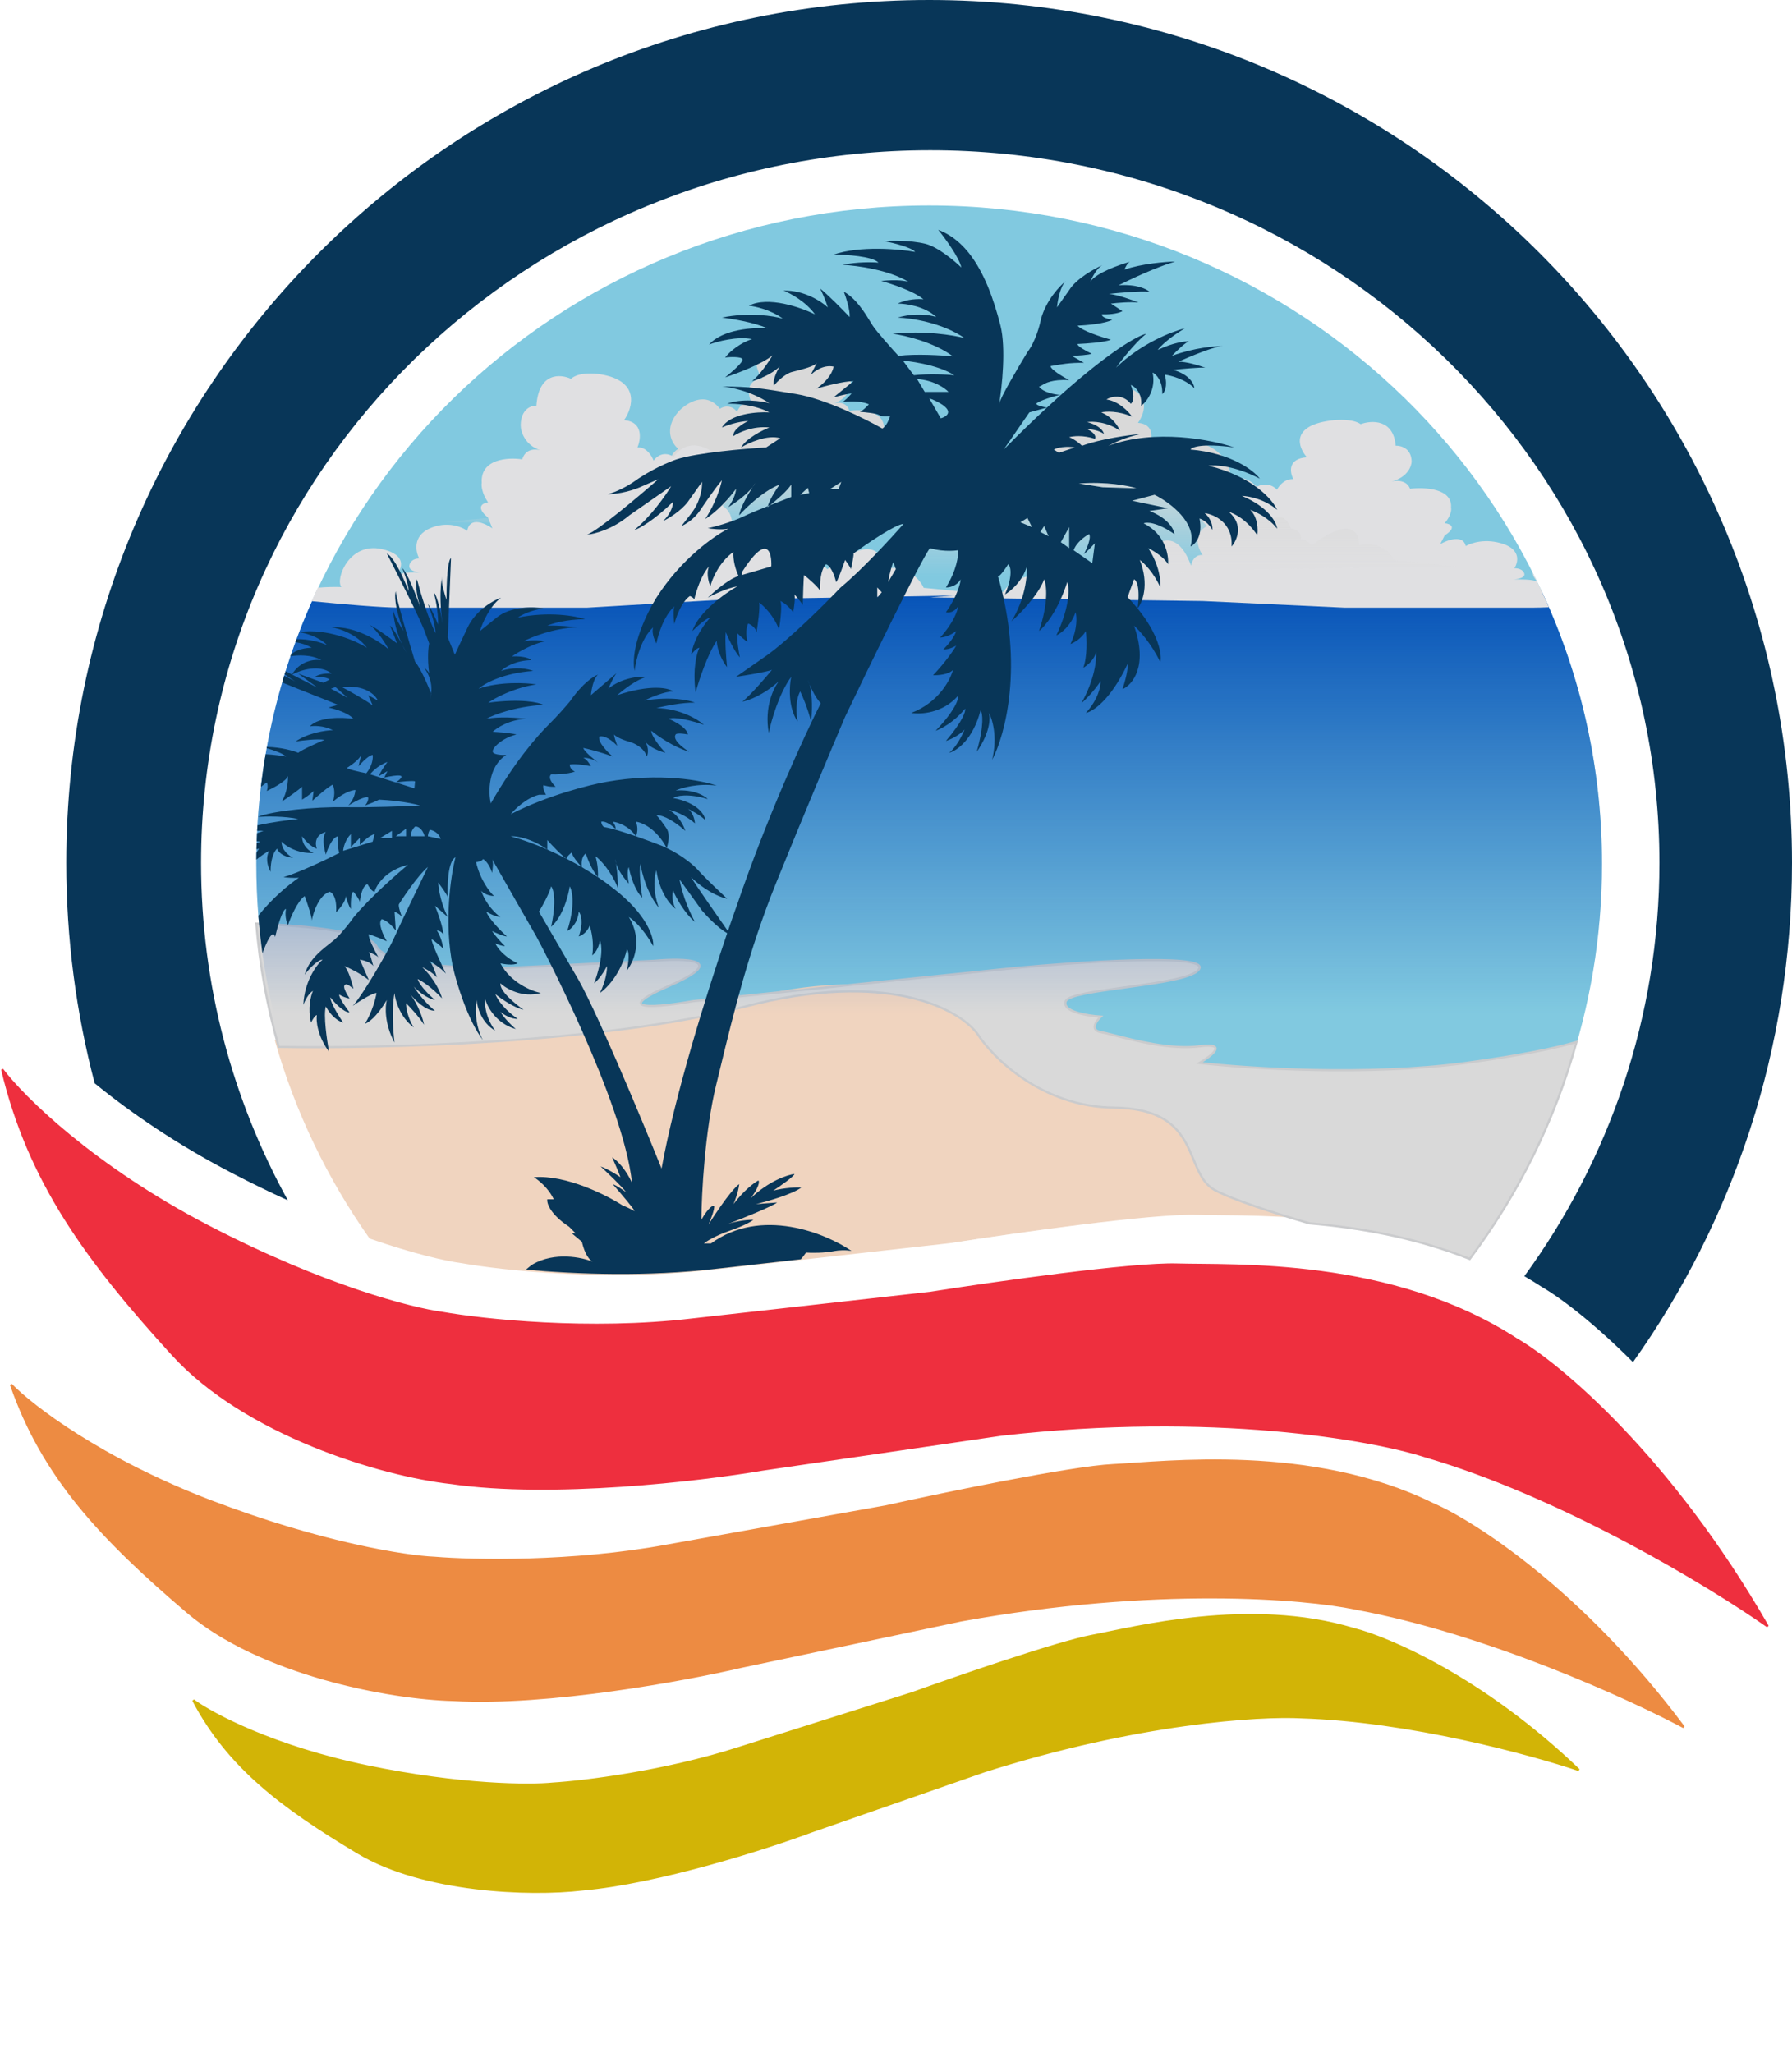 <svg width="811" height="929" viewBox="0 0 811 929" fill="none" xmlns="http://www.w3.org/2000/svg">
<path fill-rule="evenodd" clip-rule="evenodd" d="M42.854 490.244C34.467 458.404 30 424.974 30 390.5C30 174.833 204.833 0 420.5 0C636.167 0 811 174.833 811 390.5C811 474.696 784.354 552.668 739.034 616.444C721.227 598.595 706.277 587.323 697.506 582.228C694.986 580.586 692.436 579.024 689.863 577.539C728.356 524.788 751 460.228 751 390.5C751 212.388 603.254 68 421 68C238.746 68 91 212.388 91 390.5C91 445.75 105.216 497.754 130.269 543.211C122.25 539.563 113.825 535.48 105.065 530.922C79.197 517.464 58.391 502.956 42.854 490.244Z" fill="#083658"/>
<path d="M94.065 554.922C41.858 527.76 10.269 496.323 1 484C13.031 534.538 38.981 570.047 78.176 613.018C111 649.003 172.327 667.587 204.155 671.114C249.553 677.753 316.893 669.856 344.888 665.078L453.275 649.234C548.61 638.369 620.868 651.246 645.08 659.042C707.275 677.15 774.275 717.892 800 736C755.964 659.344 705.989 617.545 686.506 606.228C629.758 569.257 558.257 573.03 532.721 572.275C512.292 571.672 449.681 580.575 420.929 585.102L313.109 597.174C266.804 602.606 218.531 597.425 200.183 594.156C186.563 592.395 146.273 582.084 94.065 554.922Z" fill="#EE2F3E" stroke="#EE2F3E"/>
<path fill-rule="evenodd" clip-rule="evenodd" d="M666.162 567.111C703.153 517.774 725 456.884 725 391C725 226.419 588.671 93 420.5 93C252.329 93 116 226.419 116 391C116 453.788 135.842 512.041 169.725 560.081C189.487 566.94 204.022 570.23 211.183 571.156C229.531 574.425 277.804 579.606 324.109 574.174L431.929 562.102C460.681 557.575 523.292 548.672 543.721 549.275C546.469 549.357 549.751 549.385 553.489 549.418C578.301 549.636 623.24 550.03 666.162 567.111Z" fill="#81C9E0"/>
<path d="M95.841 679.57C45.691 660.462 14.385 636.304 5 626.613C19.398 668.195 45.737 696.173 84.836 729.476C117.579 757.366 175.634 768.624 205.371 769.331C247.889 771.689 309.82 760.287 335.471 754.291L434.95 733.308C522.647 717.43 590.471 723.122 613.421 727.953C672.25 738.751 736.986 768.213 762 781.595C716.251 720.35 667.232 688.794 648.441 680.672C593.453 653.65 527.4 661.884 503.674 663.06C484.694 664 427.212 675.912 400.844 681.751L301.649 699.526C259.063 707.369 213.972 706.439 196.75 704.994C184.009 704.48 145.99 698.677 95.841 679.57Z" fill="#ED8B42" stroke="#ED8B42"/>
<path d="M166.147 799.353C123.727 790.549 96.026 775.76 87.479 769.467C103.254 799.418 127.322 817.674 162.228 838.522C191.461 855.982 239.487 857.922 263.582 855.072C298.169 852.021 347.069 836.305 367.196 828.828L445.478 801.556C514.749 779.505 570.113 776.104 589.136 777.16C637.741 778.663 692.978 793.674 714.521 800.991C671.458 759.672 628.711 741.281 612.72 737.25C565.601 722.984 513.055 736.763 494.003 740.359C478.762 743.235 433.508 758.832 412.786 766.271L334.414 791.074C300.789 801.882 264.266 806.312 250.208 807.175C239.863 808.237 208.568 808.158 166.147 799.353Z" fill="#D2B406" stroke="#D2B406"/>
<path fill-rule="evenodd" clip-rule="evenodd" d="M591.399 550.99C575.525 546.342 556.857 540.341 548.741 535.996C543.639 533.264 541.443 527.983 539.051 522.232C534.556 511.423 529.37 498.954 502.903 498.633C470.463 498.24 448.249 476.182 441.196 465.203C432.969 454.06 400.412 436.001 336.002 452.912C272.695 469.535 170.516 472.004 125 471.15C134.156 503.314 148.686 533.286 167.585 560.081C187.347 566.94 201.882 570.23 209.043 571.156C227.391 574.425 275.664 579.606 321.969 574.174L429.789 562.102C458.541 557.575 521.152 548.672 541.581 549.275C544.329 549.357 547.611 549.385 551.349 549.418C561.721 549.509 575.61 549.631 591.399 550.99Z" fill="#F0D4BF"/>
<path d="M591.399 550.99L591.356 551.488L591.539 550.51L591.399 550.99ZM548.741 535.996L548.505 536.437L548.505 536.437L548.741 535.996ZM539.051 522.232L538.59 522.424L538.59 522.424L539.051 522.232ZM502.903 498.633L502.909 498.133L502.909 498.133L502.903 498.633ZM441.196 465.203L441.617 464.933L441.608 464.919L441.599 464.906L441.196 465.203ZM336.002 452.912L335.875 452.429L335.875 452.429L336.002 452.912ZM125 471.15L125.009 470.65L124.334 470.637L124.519 471.287L125 471.15ZM167.585 560.081L167.176 560.369L167.269 560.5L167.421 560.553L167.585 560.081ZM209.043 571.156L209.13 570.663L209.118 570.661L209.107 570.66L209.043 571.156ZM321.969 574.174L321.914 573.677L321.911 573.677L321.969 574.174ZM429.789 562.102L429.845 562.599L429.856 562.597L429.867 562.596L429.789 562.102ZM541.581 549.275L541.566 549.775L541.566 549.775L541.581 549.275ZM551.349 549.418L551.353 548.918L551.353 548.918L551.349 549.418ZM591.539 550.51C575.651 545.858 557.038 539.871 548.977 535.555L548.505 536.437C556.676 540.811 575.4 546.826 591.258 551.469L591.539 550.51ZM548.977 535.555C544.06 532.923 541.921 527.83 539.513 522.04L538.59 522.424C540.965 528.136 543.219 533.606 548.505 536.437L548.977 535.555ZM539.513 522.04C537.27 516.647 534.812 510.719 529.545 506.123C524.263 501.514 516.222 498.294 502.909 498.133L502.897 499.133C516.051 499.292 523.837 502.468 528.888 506.876C533.954 511.297 536.337 517.008 538.59 522.424L539.513 522.04ZM502.909 498.133C470.692 497.742 448.613 475.824 441.617 464.933L440.776 465.473C447.884 476.541 470.234 498.737 502.897 499.133L502.909 498.133ZM441.599 464.906C433.197 453.526 400.379 435.492 335.875 452.429L336.129 453.396C400.444 436.509 432.741 454.593 440.794 465.5L441.599 464.906ZM335.875 452.429C272.64 469.032 170.522 471.504 125.009 470.65L124.991 471.65C170.51 472.504 272.749 470.037 336.129 453.396L335.875 452.429ZM124.519 471.287C133.691 503.506 148.246 533.529 167.176 560.369L167.993 559.792C149.126 533.043 134.621 503.122 125.481 471.013L124.519 471.287ZM167.421 560.553C187.202 567.419 201.772 570.72 208.978 571.652L209.107 570.66C201.992 569.74 187.493 566.462 167.749 559.608L167.421 560.553ZM208.955 571.648C227.336 574.923 275.66 580.11 322.028 574.67L321.911 573.677C275.667 579.102 227.445 573.927 209.13 570.663L208.955 571.648ZM322.025 574.671L429.845 562.599L429.733 561.605L321.914 573.677L322.025 574.671ZM429.867 562.596C444.239 560.333 467.074 556.976 488.868 554.261C510.678 551.543 531.397 549.475 541.566 549.775L541.596 548.776C531.335 548.473 510.535 550.554 488.744 553.269C466.937 555.985 444.091 559.344 429.711 561.608L429.867 562.596ZM541.566 549.775C544.321 549.857 547.608 549.885 551.344 549.918L551.353 548.918C547.613 548.885 544.338 548.857 541.596 548.776L541.566 549.775ZM551.344 549.918C561.716 550.009 575.588 550.131 591.356 551.488L591.442 550.491C575.632 549.131 561.725 549.009 551.353 548.918L551.344 549.918Z" fill="#F0D4BF"/>
<path fill-rule="evenodd" clip-rule="evenodd" d="M665.158 569.734C687.012 540.587 703.579 507.408 713.48 471.549C704.459 474.208 688.848 477.585 663.434 481.031C619.059 487.05 564.572 483.539 542.875 481.031C548.346 477.807 556.006 471.789 542.875 473.508C530.131 475.177 513.976 471.016 504.474 468.568C501.737 467.863 499.553 467.301 498.16 467.06C493.18 466.2 496.085 462.045 498.16 460.075C492.123 459.716 480.501 457.818 482.312 453.089C483.353 450.373 495.746 448.678 509.058 446.857C524.718 444.716 541.651 442.4 542.875 438.043C544.686 431.595 488.161 435.356 459.672 438.043L313.643 453.089C298.55 455.776 275.268 458.14 302.889 446.103C330.51 434.067 309.87 433.565 296.097 434.819L229.309 438.043C211.385 438.401 174.52 436.968 170.444 428.371C167.287 421.71 139.017 418.919 116 418C117.585 437.161 121.022 455.809 126.136 473.773C171.652 474.627 273.831 472.158 337.138 455.536C401.548 438.624 434.105 456.683 442.332 467.826C449.384 478.806 471.599 500.863 504.039 501.256C530.506 501.577 535.692 514.046 540.187 524.856C542.579 530.607 544.775 535.888 549.877 538.62C557.993 542.964 576.661 548.966 592.535 553.613C614.516 555.505 640.179 559.793 665.158 569.734Z" fill="#D9D9D9"/>
<path d="M713.48 471.549L713.962 471.682L714.201 470.815L713.338 471.069L713.48 471.549ZM665.158 569.734L664.973 570.199L665.329 570.34L665.558 570.034L665.158 569.734ZM663.434 481.031L663.501 481.527L663.501 481.527L663.434 481.031ZM542.875 481.031L542.621 480.601L541.337 481.357L542.817 481.528L542.875 481.031ZM542.875 473.508L542.81 473.013L542.81 473.013L542.875 473.508ZM504.474 468.568L504.599 468.084L504.599 468.084L504.474 468.568ZM498.16 467.06L498.075 467.553L498.075 467.553L498.16 467.06ZM498.16 460.075L498.505 460.437L499.34 459.644L498.19 459.575L498.16 460.075ZM482.312 453.089L482.779 453.268L482.779 453.268L482.312 453.089ZM509.058 446.857L509.126 447.353L509.126 447.353L509.058 446.857ZM542.875 438.043L542.393 437.908L542.393 437.908L542.875 438.043ZM459.672 438.043L459.625 437.545L459.621 437.546L459.672 438.043ZM313.643 453.089L313.592 452.592L313.574 452.593L313.556 452.597L313.643 453.089ZM296.097 434.819L296.121 435.318L296.132 435.318L296.142 435.317L296.097 434.819ZM229.309 438.043L229.319 438.543L229.333 438.542L229.309 438.043ZM170.444 428.371L169.993 428.585L169.993 428.585L170.444 428.371ZM116 418L116.02 417.5L115.455 417.478L115.502 418.041L116 418ZM126.136 473.773L125.655 473.91L125.756 474.266L126.127 474.273L126.136 473.773ZM337.138 455.536L337.011 455.052L337.011 455.052L337.138 455.536ZM442.332 467.826L442.753 467.556L442.744 467.542L442.735 467.529L442.332 467.826ZM504.039 501.256L504.045 500.756L504.045 500.756L504.039 501.256ZM540.187 524.856L539.725 525.048L539.725 525.048L540.187 524.856ZM549.877 538.62L549.641 539.06L549.641 539.06L549.877 538.62ZM592.535 553.613L592.394 554.093L592.442 554.107L592.492 554.111L592.535 553.613ZM712.998 471.415C703.115 507.213 686.575 540.336 664.758 569.434L665.558 570.034C687.448 540.838 704.044 507.603 713.962 471.682L712.998 471.415ZM663.501 481.527C688.927 478.078 704.567 474.698 713.621 472.028L713.338 471.069C704.352 473.719 688.768 477.091 663.366 480.536L663.501 481.527ZM542.817 481.528C564.533 484.038 619.067 487.553 663.501 481.527L663.366 480.536C619.051 486.546 564.61 483.04 542.932 480.535L542.817 481.528ZM542.94 474.004C544.568 473.791 545.86 473.7 546.866 473.706C547.879 473.712 548.571 473.817 549.016 473.976C549.458 474.134 549.576 474.313 549.608 474.425C549.648 474.558 549.629 474.793 549.416 475.17C548.99 475.921 548.003 476.87 546.724 477.858C545.462 478.833 543.976 479.802 542.621 480.601L543.129 481.462C544.509 480.649 546.032 479.657 547.335 478.65C548.621 477.656 549.754 476.603 550.286 475.662C550.552 475.192 550.72 474.658 550.567 474.141C550.408 473.602 549.952 473.249 549.352 473.034C548.754 472.82 547.932 472.712 546.872 472.706C545.805 472.699 544.465 472.796 542.81 473.013L542.94 474.004ZM504.349 469.052C513.826 471.494 530.081 475.688 542.94 474.004L542.81 473.013C530.181 474.667 514.126 470.538 504.599 468.084L504.349 469.052ZM498.075 467.553C499.442 467.789 501.602 468.345 504.349 469.052L504.599 468.084C501.873 467.382 499.663 466.812 498.246 466.568L498.075 467.553ZM497.816 459.712C496.762 460.713 495.43 462.325 495.031 463.858C494.826 464.642 494.85 465.475 495.364 466.178C495.868 466.868 496.769 467.327 498.075 467.553L498.246 466.568C497.061 466.363 496.458 465.98 496.171 465.588C495.894 465.209 495.84 464.718 495.998 464.11C496.325 462.857 497.484 461.406 498.505 460.437L497.816 459.712ZM481.845 452.91C481.583 453.596 481.556 454.258 481.748 454.88C481.938 455.493 482.329 456.029 482.838 456.494C483.848 457.416 485.402 458.135 487.139 458.696C490.63 459.825 495.092 460.393 498.131 460.574L498.19 459.575C495.192 459.398 490.824 458.837 487.447 457.745C485.751 457.196 484.362 456.531 483.513 455.756C483.093 455.373 482.826 454.981 482.703 454.584C482.583 454.196 482.589 453.764 482.779 453.268L481.845 452.91ZM508.991 446.362C502.34 447.271 495.895 448.153 490.984 449.147C488.53 449.644 486.436 450.174 484.882 450.757C484.106 451.049 483.446 451.361 482.937 451.7C482.436 452.034 482.029 452.43 481.845 452.91L482.779 453.268C482.855 453.069 483.064 452.818 483.492 452.532C483.912 452.252 484.494 451.971 485.234 451.694C486.712 451.138 488.744 450.621 491.182 450.127C496.056 449.14 502.464 448.264 509.126 447.353L508.991 446.362ZM542.393 437.908C542.28 438.313 541.968 438.744 541.402 439.193C540.839 439.64 540.059 440.076 539.079 440.498C537.119 441.342 534.435 442.099 531.273 442.792C524.953 444.178 516.827 445.29 508.991 446.362L509.126 447.353C516.949 446.283 525.12 445.166 531.487 443.769C534.669 443.071 537.426 442.298 539.475 441.416C540.499 440.975 541.365 440.499 542.023 439.976C542.679 439.456 543.164 438.862 543.356 438.178L542.393 437.908ZM459.719 438.541C473.958 437.198 495.199 435.587 512.649 435.117C521.378 434.882 529.14 434.933 534.598 435.443C537.335 435.698 539.454 436.065 540.82 436.552C541.508 436.798 541.953 437.055 542.196 437.302C542.413 437.523 542.45 437.706 542.393 437.908L543.356 438.178C543.526 437.574 543.333 437.031 542.908 436.6C542.508 436.194 541.896 435.874 541.156 435.61C539.667 435.08 537.444 434.704 534.691 434.447C529.17 433.932 521.36 433.882 512.623 434.118C495.141 434.588 473.875 436.201 459.625 437.545L459.719 438.541ZM313.695 453.586L459.723 438.54L459.621 437.546L313.592 452.592L313.695 453.586ZM302.689 445.645C299.229 447.153 296.557 448.439 294.562 449.531C292.576 450.618 291.229 451.529 290.445 452.293C290.056 452.673 289.769 453.051 289.633 453.43C289.488 453.836 289.518 454.246 289.764 454.598C289.988 454.918 290.349 455.13 290.74 455.279C291.14 455.43 291.629 455.538 292.181 455.613C294.375 455.911 297.891 455.732 301.764 455.321C305.652 454.908 309.95 454.254 313.731 453.581L313.556 452.597C309.79 453.267 305.517 453.917 301.658 454.326C297.784 454.738 294.376 454.902 292.316 454.622C291.804 454.553 291.397 454.458 291.095 454.344C290.785 454.226 290.641 454.107 290.584 454.025C290.549 453.975 290.523 453.912 290.575 453.767C290.636 453.595 290.8 453.343 291.143 453.009C291.826 452.343 293.074 451.485 295.042 450.408C297.001 449.336 299.644 448.063 303.089 446.562L302.689 445.645ZM296.142 435.317C299.574 435.004 303.427 434.802 306.844 434.86C310.288 434.919 313.205 435.243 314.818 435.936C315.637 436.288 315.959 436.664 316.017 436.998C316.076 437.339 315.906 437.897 315.065 438.731C313.406 440.377 309.599 442.634 302.689 445.645L303.089 446.562C309.99 443.554 313.961 441.235 315.769 439.441C316.663 438.555 317.149 437.677 317.002 436.828C316.854 435.971 316.109 435.403 315.213 435.018C313.398 434.238 310.298 433.919 306.862 433.86C303.398 433.801 299.507 434.006 296.052 434.321L296.142 435.317ZM229.333 438.542L296.121 435.318L296.073 434.319L229.285 437.544L229.333 438.542ZM169.993 428.585C170.561 429.785 171.677 430.812 173.151 431.698C174.631 432.587 176.517 433.361 178.692 434.037C183.045 435.388 188.63 436.366 194.626 437.062C206.622 438.454 220.343 438.722 229.319 438.543L229.299 437.543C220.351 437.722 206.678 437.453 194.741 436.069C188.77 435.376 183.255 434.406 178.989 433.082C176.855 432.42 175.052 431.674 173.666 430.841C172.275 430.004 171.346 429.106 170.896 428.156L169.993 428.585ZM115.98 418.5C127.481 418.959 140.28 419.886 150.591 421.526C155.749 422.347 160.264 423.343 163.677 424.541C165.383 425.141 166.797 425.784 167.873 426.472C168.955 427.163 169.655 427.872 169.993 428.585L170.896 428.156C170.445 427.204 169.571 426.369 168.412 425.629C167.248 424.885 165.755 424.211 164.008 423.598C160.513 422.371 155.93 421.363 150.748 420.539C140.381 418.889 127.536 417.96 116.02 417.5L115.98 418.5ZM126.617 473.636C121.512 455.703 118.081 437.087 116.498 417.959L115.502 418.041C117.089 437.234 120.532 455.915 125.655 473.91L126.617 473.636ZM337.011 455.052C273.776 471.656 171.658 474.127 126.145 473.273L126.127 474.273C171.646 475.127 273.885 472.661 337.265 456.019L337.011 455.052ZM442.735 467.529C434.332 456.149 401.515 438.116 337.011 455.052L337.265 456.019C401.58 439.133 433.877 457.216 441.93 468.123L442.735 467.529ZM504.045 500.756C471.828 500.366 449.749 478.448 442.753 467.556L441.912 468.097C449.02 479.164 471.37 501.36 504.032 501.756L504.045 500.756ZM540.649 524.664C538.406 519.271 535.948 513.342 530.681 508.746C525.399 504.137 517.358 500.918 504.045 500.756L504.032 501.756C517.187 501.916 524.972 505.092 530.024 509.5C535.09 513.921 537.473 519.631 539.725 525.048L540.649 524.664ZM550.113 538.179C545.196 535.546 543.057 530.454 540.649 524.664L539.725 525.048C542.101 530.76 544.354 536.23 549.641 539.06L550.113 538.179ZM592.675 553.133C576.787 548.481 558.174 542.494 550.113 538.179L549.641 539.06C557.812 543.435 576.536 549.45 592.394 554.093L592.675 553.133ZM665.343 569.27C640.303 559.305 614.587 555.009 592.578 553.115L592.492 554.111C614.445 556 640.055 560.282 664.973 570.199L665.343 569.27Z" fill="#CACBCD"/>
<path fill-rule="evenodd" clip-rule="evenodd" d="M725 391C725 456.884 703.153 517.774 666.162 567.111C623.24 550.03 578.301 549.636 553.489 549.418C549.751 549.385 546.469 549.357 543.721 549.275C523.292 548.672 460.681 557.575 431.929 562.102L324.109 574.174C277.804 579.606 229.531 574.425 211.183 571.156C204.022 570.23 189.487 566.94 169.725 560.081C135.842 512.041 116 453.788 116 391C116 347.142 125.681 305.497 143.066 268L697.934 268C715.319 305.497 725 347.142 725 391Z" fill="url(#paint0_linear_7_208)"/>
<path d="M431.601 241C440.246 241 462.703 238.955 472.85 237.932C474.555 233.758 461.282 233.124 454.433 233.329C456.868 230.567 451.541 216.606 438.907 219.214C428.8 221.3 430.941 226.629 433.275 229.033C431.663 227.872 426.657 227.809 423.973 227.936C425.764 227.799 428.548 227.118 428.1 225.197C427.613 223.111 425.36 222.692 424.295 222.743C425.715 220.186 426.882 214.366 420.185 211.543C413.488 208.72 407.754 210.98 405.725 212.463C404.751 207.063 398.824 209.599 395.983 211.543L397.658 207.554C402.65 203.626 399.738 202.133 397.658 201.877C400.093 198.44 400.296 195.638 400.093 194.666C400.702 185.706 389.895 185.103 384.415 185.921C383.197 181.871 379.24 181.983 377.413 182.546C383.502 180.582 385.024 175.488 385.024 173.187C384.902 167.173 380.914 165.874 378.936 165.976C378.083 153.579 369.651 154.162 365.541 156.004C362.74 153.549 356.763 153.856 354.125 154.316C338.66 156.771 341.593 166.692 344.992 171.346C337.564 171.96 338.447 178.352 339.817 181.472C336.408 181.226 334.236 184.643 333.576 186.381C330.776 182.822 327.234 183.978 325.814 185C319.36 176.654 310.542 182.443 306.939 186.381C300.242 194.237 304.149 200.803 306.939 203.104C301.216 206.664 303.337 213.588 305.113 216.606C302.069 216.36 300.902 219.777 300.699 221.515C295.463 204.209 287.659 210.008 284.412 215.071C279.663 211.757 276.649 216.452 275.736 219.214C271.718 219.582 271.017 222.64 271.17 224.123C269.465 224.001 267.212 225.811 266.299 226.732C248.521 213.23 244.685 221.106 244.989 226.732C235.856 224.522 230.529 230.414 229.007 233.636L201 236.244L305.113 237.932L359.3 241H431.601Z" fill="url(#paint1_linear_7_208)"/>
<path fill-rule="evenodd" clip-rule="evenodd" d="M693.67 259.19C693.65 260.556 694.5 261.884 695.495 262.869C694.895 261.638 694.286 260.412 693.67 259.19ZM695.621 263.13C693.419 262.168 687.963 262.119 684.96 262.236C687.08 262.103 690.377 261.437 689.846 259.561C689.27 257.522 686.603 257.113 685.341 257.162C687.023 254.664 688.405 248.978 680.476 246.22C672.548 243.462 665.761 245.67 663.358 247.119C662.205 241.843 655.189 244.321 651.826 246.22L653.808 242.323C659.718 238.485 656.27 237.026 653.808 236.776C656.691 233.419 656.931 230.681 656.691 229.731C657.412 220.977 644.618 220.388 638.131 221.187C636.69 217.23 632.005 217.34 629.842 217.89C637.05 215.971 638.852 210.994 638.852 208.746C638.708 202.87 633.987 201.601 631.644 201.701C630.635 189.589 620.653 190.159 615.787 191.957C612.472 189.559 605.396 189.859 602.273 190.309C583.966 192.707 587.437 202.4 591.462 206.947C582.668 207.547 583.713 213.792 585.335 216.84C581.299 216.6 578.728 219.938 577.947 221.637C574.632 218.159 570.439 219.289 568.757 220.288C561.117 212.134 550.678 217.79 546.414 221.637C538.485 229.312 543.11 235.727 546.414 237.976C539.638 241.453 542.149 248.219 544.251 251.167C540.647 250.927 539.266 254.265 539.026 255.963C532.827 239.055 523.589 244.721 519.745 249.667C514.123 246.43 510.555 251.017 509.474 253.715C504.717 254.074 503.888 257.063 504.068 258.511C502.05 258.391 499.383 260.16 498.302 261.06C477.256 247.869 472.715 255.563 473.075 261.06C462.264 258.901 455.957 264.657 454.155 267.805L421 270.353L544.251 272.002L608.4 275H693.991C695.848 275 698.243 274.934 700.991 274.821C699.285 270.88 697.494 266.982 695.621 263.13Z" fill="#E0E0E2"/>
<path fill-rule="evenodd" clip-rule="evenodd" d="M141 272.074C154.149 273.359 172.984 275 181.186 275H265.714L329.065 271.261L450.785 269.205L418.042 266.027C416.262 262.102 410.034 254.924 399.357 257.616C399.713 250.762 395.228 241.166 374.443 257.616C373.375 256.494 370.742 254.288 368.749 254.438C368.927 252.631 368.108 248.905 363.41 248.456C362.342 245.091 358.819 239.371 353.267 243.409C349.47 237.24 340.347 230.174 334.226 251.26C333.988 249.142 332.624 244.979 329.065 245.278C331.141 241.602 333.621 233.165 326.93 228.828C330.192 226.024 334.76 218.024 326.93 208.453C322.718 203.655 312.409 196.602 304.863 206.771C303.202 205.525 299.062 204.116 295.788 208.453C295.016 206.335 292.478 202.172 288.492 202.471C290.093 198.67 291.125 190.882 282.441 190.134C286.416 184.464 289.844 172.376 271.764 169.385C268.679 168.824 261.692 168.45 258.417 171.441C253.613 169.198 243.754 168.488 242.758 183.591C240.444 183.467 235.782 185.05 235.639 192.377C235.639 195.181 237.419 201.387 244.537 203.78C242.402 203.094 237.775 202.957 236.351 207.892C229.945 206.896 217.31 207.631 218.022 218.547C217.785 219.731 218.022 223.146 220.869 227.333C218.437 227.645 215.032 229.464 220.869 234.249L222.827 239.109C219.505 236.742 212.577 233.651 211.438 240.231C209.065 238.424 202.362 235.67 194.532 239.109C186.702 242.549 188.066 249.64 189.727 252.755C188.482 252.693 185.848 253.204 185.279 255.746C184.754 258.087 188.01 258.917 190.104 259.083C186.965 258.929 181.113 259.006 179.228 260.419C181.957 257.491 184.46 250.998 172.644 248.456C157.874 245.278 151.645 262.289 154.493 265.654C151.535 265.562 147.552 265.609 143.806 265.962C142.848 267.987 141.913 270.025 141 272.074Z" fill="#E0E0E2"/>
<path d="M428.399 261C419.754 261 397.297 258.955 387.15 257.932C385.445 253.758 398.718 253.124 405.567 253.329C403.132 250.567 408.459 236.606 421.093 239.214C431.2 241.3 429.059 246.629 426.725 249.033C428.337 247.872 433.343 247.809 436.027 247.936C434.236 247.799 431.452 247.118 431.9 245.197C432.387 243.111 434.64 242.692 435.705 242.743C434.285 240.186 433.118 234.366 439.815 231.543C446.512 228.72 452.246 230.98 454.275 232.463C455.249 227.063 461.176 229.599 464.017 231.543L462.342 227.554C457.35 223.626 460.262 222.133 462.342 221.877C459.907 218.44 459.704 215.638 459.907 214.666C459.298 205.706 470.105 205.103 475.585 205.921C476.803 201.871 480.76 201.983 482.587 202.546C476.498 200.582 474.976 195.488 474.976 193.187C475.098 187.173 479.086 185.874 481.064 185.976C481.917 173.579 490.349 174.162 494.459 176.004C497.26 173.549 503.237 173.856 505.875 174.316C521.34 176.771 518.407 186.692 515.008 191.346C522.436 191.96 521.553 198.352 520.183 201.472C523.592 201.226 525.764 204.643 526.424 206.381C529.224 202.822 532.766 203.978 534.186 205C540.64 196.654 549.458 202.443 553.061 206.381C559.758 214.237 555.851 220.803 553.061 223.104C558.784 226.664 556.663 233.588 554.887 236.606C557.931 236.36 559.098 239.777 559.301 241.515C564.537 224.209 572.341 230.008 575.588 235.071C580.337 231.757 583.351 236.452 584.264 239.214C588.282 239.582 588.983 242.64 588.83 244.123C590.535 244.001 592.788 245.811 593.701 246.732C611.479 233.23 615.315 241.106 615.011 246.732C624.144 244.522 629.471 250.414 630.993 253.636L659 256.244L554.887 257.932L500.7 261H428.399Z" fill="url(#paint2_linear_7_208)"/>
<path fill-rule="evenodd" clip-rule="evenodd" d="M362.415 569.885C363.139 569.104 363.939 568.108 364.764 566.863C367.185 567.025 373.189 567.107 377.837 566.132C379.192 565.888 382.601 565.547 385.39 566.132C373.673 558.088 344.544 546.145 321.768 562.719H318.572C319.734 561.745 323.743 559.21 330.483 556.87C337.223 554.53 340.264 552.645 340.942 551.995C338.789 551.995 333.526 552.405 329.189 554.016C336.12 551.348 349.644 545.912 351.691 544.195L342.104 544.926C347.236 543.708 358.547 540.49 362.73 537.37C360.599 537.289 355.061 537.468 349.948 538.833C353.143 536.721 359.534 532.252 359.534 531.277C356.339 531.683 347.914 534.446 339.78 542.245C341.329 540.214 344.195 535.762 343.266 534.202C341.523 535.095 336.816 538.492 331.936 544.926C332.614 543.464 334.086 539.613 334.55 535.908C333.485 536.396 329.205 540.734 320.606 554.189C321.574 552.076 323.453 547.413 323.22 545.658C322.639 545.414 320.664 546.34 317.41 551.995C317.507 540.377 318.979 511.924 324.092 491.06C324.723 488.485 325.359 485.86 326.008 483.188C331.925 458.793 338.804 430.436 351.11 399.901C362.033 372.797 376.578 338.235 382.485 324.341C393.234 301.836 415.952 255.07 420.833 248.051C422.769 248.7 428.037 249.806 433.615 249.026C433.809 251.382 432.976 258.044 428.095 265.844C429.548 265.925 432.918 265.307 434.777 262.188C434.584 264.3 432.976 270.231 428.095 277.056C429.16 277.381 431.756 277.299 433.615 274.375C433.422 276.324 431.523 281.882 425.481 288.511C426.643 288.511 429.722 287.927 432.744 285.587C432.453 286.724 430.884 289.974 426.933 293.874C427.805 293.955 430.187 293.728 432.744 292.168C431.775 293.955 428.328 299.139 422.285 305.573C424.512 305.655 429.432 305.281 431.291 303.136C430.129 307.686 424.726 317.955 412.408 322.635C416.572 323.366 426.643 322.83 433.615 314.835C433.906 316.298 432.279 321.514 423.447 330.679C425.771 329.947 431.698 326.925 436.811 320.685C437.101 321.823 435.765 326.34 428.095 335.31C429.741 334.822 433.731 333.116 436.52 330.191C435.552 332.629 432.802 338.137 429.548 340.672C432.841 339.859 440.297 334.871 443.783 321.416C444.655 322.554 445.526 327.9 442.04 340.184C444.461 336.934 448.954 328.875 447.56 322.635C449.109 325.398 451.569 333.506 449.012 343.841C454.823 332.954 463.48 301.089 451.627 260.725C451.821 261.05 453.021 260.433 456.275 255.363C457.34 256.256 458.541 260.238 454.823 269.012C457.34 267.55 462.841 262.968 464.7 256.338C464.99 260.4 464.003 271.06 457.728 281.199C461.602 277.787 469.987 269.207 472.544 262.188C473.609 264.544 474.635 272.522 470.22 285.587C472.737 283.637 478.819 276.471 483.002 263.406C483.971 265.925 484.339 274.277 478.064 287.537C480 286.724 484.455 283.49 486.779 277.056C487.36 279.006 487.709 284.612 484.455 291.436C485.907 290.949 489.335 289.096 491.427 285.587C491.815 289.08 492.125 297.286 490.265 302.161C491.815 301.348 495.146 298.797 496.075 295.092C496.366 298.343 495.436 307.523 489.394 318.248C490.943 316.948 494.855 313.129 498.109 308.254C498.206 310.53 497.005 316.59 491.427 322.635C494.526 322.066 502.641 316.834 510.311 300.455C510.504 301.348 510.311 304.891 507.987 311.911C512.441 309.961 519.723 301.479 513.216 283.149C515.54 285.181 521.176 291.339 525.127 299.724C525.894 296.435 524.637 287.426 514.829 275.35C517.003 272.668 520.246 264.527 515.83 253.413C517.67 254.713 522.105 259.019 525.127 265.844C525.417 263.081 524.72 255.655 519.607 248.051C521.931 249.188 526.986 252.243 528.613 255.363C529 251.219 527.335 241.713 517.573 236.839C518.929 236.189 523.616 236.254 531.518 241.713C531.324 239.601 528.787 234.547 520.188 231.232L528.613 230.014L512.344 226.601L522.512 223.92C529.291 227.251 542.035 236.595 538.781 247.319C540.814 246.426 544.475 242.64 542.848 234.645C544.01 234.97 546.799 236.449 548.658 239.763C548.852 238.382 548.426 234.937 545.172 232.207C549.53 232.776 558.071 236.595 557.374 247.319C559.795 244.557 562.951 237.57 556.212 231.72C558.536 232.289 564.346 235.181 568.994 242.201C569.382 239.763 569.285 234.06 565.799 230.745C568.316 231.558 574.281 234.401 578 239.276C577.709 236.432 574.107 229.478 562.022 224.408C565.024 224.489 572.422 225.87 578 230.745C575.967 226.114 566.902 215.633 546.915 210.758C549.917 210.271 558.768 210.758 570.156 216.608C567.348 212.871 557.141 205.006 538.781 203.446C539.362 202.309 544.126 200.521 558.536 202.471C548.368 198.977 522.745 193.94 501.595 201.74C501.685 201.707 501.899 201.598 502.228 201.43C504.031 200.508 509.286 197.821 516.411 196.378C510.989 196.865 498.051 198.62 489.684 201.74C488.91 200.927 486.663 199.01 483.874 197.84C485.52 197.353 490.149 196.816 495.494 198.571C495.979 197.921 495.959 196.134 492.008 194.184C493.654 194.227 497.47 194.727 499.562 196.378C499.465 195.24 497.819 192.575 492.008 191.015C494.526 190.609 501.014 190.82 506.824 194.915C506.146 193.047 503.512 188.773 498.4 186.628C500.433 186.141 506.069 185.848 512.344 188.578C510.795 186.303 506.302 181.558 500.724 180.778C502.854 179.478 508.045 178.048 511.763 182.728C512.635 182.159 513.855 179.657 511.763 174.197C513.603 174.928 517.109 177.853 516.411 183.703C518.833 181.916 523.267 176.391 521.641 168.591C523.19 169.322 526.231 172.296 525.998 178.341C526.967 177.691 528.555 175.026 527.16 169.566C529.872 169.891 536.341 171.565 540.524 175.66C540.427 173.791 538.374 169.517 530.937 167.372C534.714 166.966 542.906 166.203 545.463 166.398C542.751 165.423 536.515 163.521 533.261 163.716C538.49 161.36 549.82 156.648 553.306 156.648C549.917 156.567 540.582 157.33 530.356 161.035C532.39 158.923 536.805 154.649 538.2 154.454C536.36 154.373 530.937 155.039 523.965 158.354C524.933 156.973 528.729 153.089 536.166 148.604C530.453 149.986 516.237 155.478 505.081 166.398C507.599 162.904 513.855 154.942 518.735 151.042C514.619 152.011 502.101 159.099 480.097 178.734C478.087 180.528 475.998 182.426 473.829 184.434C472.238 184.191 469.058 183.508 469.058 182.728C469.058 181.758 478.552 178.67 480.075 178.733C477.548 178.597 472.074 177.651 470.22 174.928C470.6 174.928 470.98 174.694 471.528 174.358C473.071 173.409 475.94 171.644 483.874 172.004C481.066 170.541 475.449 167.226 475.449 165.666C475.655 165.666 476.167 165.571 476.932 165.43C479.415 164.97 484.561 164.018 490.556 164.204L485.036 161.035C487.553 160.954 492.88 160.645 494.042 160.06C491.815 159.004 487.418 156.648 487.651 155.673C491.621 155.511 500.201 154.893 502.757 153.723C498.593 152.586 489.742 149.726 487.651 147.386C491.621 147.223 500.317 146.46 503.338 144.705C501.692 144.461 498.458 143.632 498.69 142.267C500.821 142.349 505.662 142.17 507.987 140.805L502.757 137.392C505.372 137.067 511.531 136.515 515.249 136.905C512.441 135.768 505.837 133.395 501.886 133.005C506.243 132.518 516.005 131.64 520.188 132.03C518.929 130.811 514.378 128.52 506.243 129.105C511.182 126.587 523.209 120.916 531.809 118.381C527.451 118.462 516.76 119.307 508.858 122.037C509.273 120.991 510.26 119.046 511.266 118.517C506.241 119.92 496.383 123.439 493.461 127.399C494.297 125.372 496.523 121.177 498.96 119.979C495.053 121.711 487.041 126.174 483.874 131.299L478.354 139.099C478.645 136.011 479.865 129.3 482.421 127.155C479.613 129.349 473.416 135.881 471.091 144.461C470.51 147.548 468.477 154.844 464.99 159.329C460.923 165.991 452.673 179.998 452.208 182.728C453.467 175.172 455.345 157.525 452.789 147.386C449.594 134.711 445.236 123.255 438.844 114.968C432.893 107.252 426.69 104.818 424.926 104.126C424.796 104.075 424.689 104.034 424.609 104C427.708 107.819 434.138 116.577 435.068 121.062C431.969 118.056 424.377 111.702 418.799 110.337C411.827 108.631 402.24 108.875 400.206 109.119C404.273 109.931 412.756 112.043 414.151 113.993C406.888 112.693 389.341 111.117 377.256 115.212C382.873 115.212 394.803 115.943 397.592 118.868C394.88 118.624 387.83 118.478 381.323 119.843C387.714 120.168 402.647 122.183 411.246 127.643C410.181 127.155 406.191 126.375 398.754 127.155C403.305 128.374 413.512 131.738 417.927 135.443C415.894 135.199 410.723 135.247 406.307 137.392C409.987 137.392 418.625 138.611 423.738 143.486C421.22 142.592 414.209 141.39 406.307 143.73C412.117 143.892 426.294 145.972 436.52 152.992C431.582 151.692 418.16 149.482 403.983 151.042C409.503 151.773 422.692 154.844 431.291 161.279C426.352 160.792 414.5 160.06 406.598 161.035C403.402 157.542 396.604 149.921 394.977 147.386C394.699 146.953 394.372 146.415 393.999 145.8C391.64 141.919 387.422 134.976 381.904 132.03C382.873 134.549 384.751 140.366 384.519 143.486C381.516 140.317 374.641 133.298 371.155 130.568C371.833 131.868 373.479 135.394 374.641 139.099C371.736 136.417 363.66 131.153 354.596 131.543C357.598 132.68 364.647 136.417 368.831 142.267C362.44 139.099 347.507 133.883 338.908 138.367C341.716 138.611 348.727 140.122 354.305 144.217C350.238 142.998 339.024 141.195 326.707 143.73C331.064 144.217 341.29 145.875 347.333 148.604C341.135 148.117 327.171 148.897 320.896 155.917C324.576 154.536 333.621 152.114 340.361 153.479C338.036 154.129 332.343 156.697 328.159 161.766C330.483 161.523 335.306 161.328 336.003 162.498C336.7 163.668 331.064 168.51 328.159 170.785C333.388 169.079 345.009 164.691 349.657 160.792C348.011 163.554 343.847 169.761 340.361 172.491C342.878 171.841 348.902 169.615 352.853 165.91C351.691 167.779 349.541 172.101 350.238 174.441C351.691 172.735 355.351 169.127 358.372 168.347C358.752 168.249 359.158 168.147 359.583 168.039C363.381 167.076 368.657 165.739 369.702 164.204L366.797 169.81C368.347 168.104 372.608 164.935 377.256 165.91C377.062 167.616 375.222 172.004 369.412 175.903C373.189 174.766 381.846 172.491 386.262 172.491L377.256 179.803C379.386 179.234 383.996 178.097 385.39 178.097C384.325 179.316 381.962 181.802 381.032 181.997C383.454 181.591 389.283 181.217 393.234 182.972C392.362 183.947 390.329 185.994 389.167 186.384C391.588 186.547 396.72 187.067 397.882 187.847C399.044 188.627 401.659 188.497 402.821 188.334C402.433 189.715 401.194 192.77 399.335 193.94C391.781 189.634 373.421 180.486 360.406 178.341L360.114 178.293L360.111 178.292C344.084 175.651 339.7 174.928 326.707 174.928C330.483 175.172 340.07 177.025 348.204 182.484C344.621 181.509 335.771 180.193 329.031 182.728C332.614 182.566 341.465 183.118 348.204 186.628C342.588 186.303 330.425 187.213 326.707 193.453C328.74 192.559 333.969 190.723 338.618 190.528C336.196 191.665 331.471 194.623 331.936 197.353C334.26 195.728 340.767 192.673 348.204 193.453C344.912 194.753 337.746 198.376 335.422 202.471C338.908 200.359 347.333 196.573 353.143 198.328L346.752 202.471C337.068 203.04 315.435 204.909 306.371 207.833C303.078 208.89 294.401 212.513 286.035 218.558C284.195 219.777 279.411 222.507 274.995 223.677C277.61 223.677 284.408 222.945 290.683 220.02L297.946 216.852C289.327 224.408 270.812 240.007 265.699 241.957C268.895 241.713 277.203 239.617 284.873 233.182L303.756 220.02C301.335 224.083 294.576 233.767 286.906 240.007C289.133 239.276 295.796 235.669 304.628 227.089C304.628 228.633 303.698 232.549 299.979 235.864C302.401 234.726 308.056 231.379 311.309 227.089L317.701 218.07C317.894 220.508 317.178 226.796 312.762 232.451C308.346 238.106 308.017 238.545 308.404 238.057C310.05 237.407 314.04 235.084 316.829 230.989C318.863 227.902 323.685 220.849 326.707 217.339C326.125 220.264 323.801 227.869 319.153 234.889C321.477 233.508 327.52 228.844 333.098 221.239C333.098 222.376 332.401 225.626 329.612 229.526C332.382 227.817 337.813 223.979 340.573 220.482C338.126 224.387 334.746 230.386 334.55 233.182C337.649 229.689 345.648 222.019 352.853 219.289C351.465 221.152 348.54 225.594 347.471 229.048C343.148 230.781 338.877 232.557 336.584 233.67C331.064 236.351 322.93 238.545 320.315 239.032C322.058 239.357 326.358 239.861 329.612 239.276C323.414 242.363 308.23 252.925 297.074 270.475C292.91 277.056 285.105 292.899 287.197 303.623C287.681 299.155 290.044 288.95 295.622 283.88C295.234 284.774 294.983 287.488 297.074 291.193C297.752 287.455 300.328 278.859 305.209 274.375C304.918 275.024 304.511 277.543 305.209 282.418C305.887 279.412 308.23 272.668 312.181 269.743C312.665 269.906 313.75 270.426 314.214 271.206C314.989 267.794 317.41 260.043 320.896 256.338C320.315 257.394 319.618 260.676 321.477 265.356C322.252 262.106 325.428 254.437 331.936 249.757C331.742 251.301 331.936 255.655 334.26 260.725C332.807 260.969 327.985 263.26 320.315 270.475C322.833 269.094 329.031 266.136 333.679 265.356C328.062 268.525 316.132 277.007 313.343 285.587C315.28 283.637 319.618 279.688 321.477 279.493C319.153 281.849 314.156 288.511 312.762 296.311C313.536 295.255 315.377 293.143 316.539 293.143C315.377 295.336 313.401 302.453 314.796 313.373C316.248 308.092 320.199 296.019 324.382 289.974C324.382 291.924 325.312 297.042 329.031 301.917C328.643 298.099 327.985 289.584 328.45 286.074C329.515 288.674 332.284 294.605 334.841 297.53C334.357 295.255 333.446 289.876 333.679 286.562C334.744 287.618 337.165 289.876 338.327 290.461C337.843 288.837 337.223 284.904 338.618 282.174C339.683 282.58 341.929 283.929 342.394 286.074C342.975 282.58 344.021 275.008 343.556 272.668C345.59 274.131 350.238 278.616 352.562 284.855C353.143 281.281 354.073 273.692 353.143 271.937C354.208 272.425 356.862 274.131 358.953 277.056C359.341 275.106 359.999 270.767 359.534 269.012C360.697 270.312 363.079 273.107 363.311 273.887C363.408 269.743 363.66 261.213 363.892 260.238C365.829 261.781 369.993 265.356 371.155 267.306C370.962 264.463 371.213 258.093 373.77 255.363C374.641 255.444 376.791 257.167 378.418 263.406C378.883 263.406 381.323 256.744 382.485 253.413C383.26 254.469 384.867 256.776 385.1 257.556C385.584 255.444 386.494 251.073 386.262 250.488C392.265 246.101 405.203 237.277 408.922 237.082C403.305 243.501 389.748 258.239 380.451 265.844C373.576 273.074 357.21 289.389 346.752 296.799L333.098 306.305C337.456 305.655 346.81 304.111 349.367 303.136C346.655 306.467 340.186 314.007 336.003 317.517C338.521 317.111 345.357 314.689 352.562 308.254C350.141 311.179 345.822 319.954 347.914 331.654C348.979 326.373 352.504 313.909 358.082 306.305C357.21 310.367 356.571 320.1 360.987 326.535C360.406 323.692 359.825 316.98 362.149 312.886C363.118 314.835 365.461 320.295 367.088 326.535C367.513 322.759 367.862 314.773 366.375 309.708C367.453 312.309 369.287 315.984 371.446 318.248C364.57 331.816 347.391 368.995 333.679 409.163C332.451 412.583 331.009 416.697 329.421 421.35C324.449 414.282 314.156 399.511 312.762 396.976C315.318 399.576 322.161 405.166 329.088 406.726C325.776 403.638 318.514 396.732 315.958 393.807C314.267 391.866 309.206 387.358 301.722 383.765C302.401 381.913 303.349 377.574 301.722 375.039C300.754 373.577 298.469 370.311 297.074 368.946C298.527 368.719 303.175 369.814 310.147 376.014C309.469 373.739 307.01 368.653 302.594 366.508C304.628 366.834 309.857 368.507 314.505 372.602C314.408 371.058 313.633 367.581 311.309 366.021C313.052 366.834 317.062 368.995 319.153 371.14C318.96 368.702 315.783 363.291 304.628 361.146C306.08 360.171 311.251 358.904 320.315 361.634C318.863 360.09 313.924 357.149 305.79 357.734C308.501 356.515 316.016 354.37 324.382 355.54C317.798 353.184 298.585 349.544 274.414 353.834C266.958 355.134 247.861 359.879 231.128 368.458C233.064 366.102 238.333 361.049 243.91 359.684H247.106C246.525 358.709 245.479 356.466 245.944 355.296C246.719 355.622 248.907 356.223 251.464 356.028C250.108 354.809 247.803 351.982 249.43 350.422C251.561 350.503 256.693 350.373 260.179 349.203C259.405 348.878 257.855 347.789 257.855 346.034C258.533 345.791 261.399 345.596 267.442 346.765C266.958 345.791 265.583 343.646 263.956 342.866C265.215 342.866 268.313 343.304 270.638 345.059C268.604 343.515 264.421 340.038 263.956 338.478C265.989 338.884 271.509 340.233 277.319 342.378C274.995 340.428 270.521 335.895 271.219 333.36C272.187 332.954 275.17 333.214 279.353 337.503C278.869 336.203 277.9 333.36 277.9 332.385C278.288 332.954 280.283 334.432 285.163 335.797C287.197 336.366 291.555 338.478 292.717 342.378C293.241 341.351 293.766 338.719 292.15 335.777C293.293 337.193 295.992 339.284 301.141 340.672C299.011 338.397 294.75 333.214 294.75 330.679C297.462 332.954 304.686 338.04 311.89 340.184C309.179 338.56 304.163 334.725 305.79 332.385C305.887 332.06 307.126 331.605 311.309 332.385C311.309 331.247 309.566 328.241 302.594 325.316C303.563 324.747 308.114 324.488 318.572 327.997C315.861 325.56 307.765 320.636 297.074 320.441C300.56 319.548 308.927 317.809 314.505 318.004C311.987 316.867 303.872 315.079 291.555 317.029C294.363 315.648 300.909 312.886 304.628 312.886C302.594 311.342 294.692 309.522 279.353 314.592C281.871 312.317 288.068 307.474 292.717 306.305C289.521 305.979 281.561 306.597 275.286 311.667C276.179 309.642 278.096 305.625 279.117 304.557L267.442 314.592C267.635 312.236 268.546 307.085 270.638 305.33C268.797 305.898 263.665 309.132 257.855 317.517C256.305 319.385 252.219 324.098 248.268 327.997C243.329 332.872 233.161 344.328 222.122 363.584C220.96 358.546 220.728 347.107 229.094 341.647C227.158 341.728 223.226 341.549 222.994 340.184C222.703 338.478 227.061 334.091 233.742 332.385C232.871 332.141 229.501 331.556 222.994 331.166C224.834 329.378 230.431 325.706 238.1 325.316C234.517 324.829 225.899 324.146 220.088 325.316C223.284 323.529 232.929 319.759 245.944 318.979C243.813 317.842 235.834 316.054 220.96 318.004C223.962 315.892 232.522 311.277 242.748 309.717C238.003 308.986 226.131 308.352 216.602 311.667C219.12 309.392 227.584 304.598 241.296 303.623C239.165 302.73 233.278 301.479 226.77 303.623C228.223 302.08 232.987 298.944 240.424 298.749C239.94 298.099 237.519 296.847 231.709 297.042C234.421 295.174 241.238 291.193 246.816 290.218C245.266 289.893 241.121 289.438 236.938 290.218C240.618 288.268 250.592 284.27 261.051 283.88C258.727 283.555 252.8 282.954 247.687 283.149C249.914 282.174 256.461 280.224 264.827 280.224C260.567 278.762 248.5 276.568 234.323 279.493C235.776 278.437 240.134 276.13 245.944 275.35C241.586 274.537 231.244 274.228 224.737 279.493C218.229 284.758 216.99 285.749 217.183 285.587C218.248 282.093 221.657 274.18 226.77 270.475C223.284 271.693 215.382 276.081 211.664 283.88C207.945 291.68 206.241 295.418 205.853 296.311L202.658 288.511L204.11 252.682C203.432 252.682 202.077 256.435 202.077 271.45C201.205 268.931 199.578 263.406 200.043 261.456C200.62 259.036 198.047 266.467 200.284 282.317C199.665 278.053 198.076 269.745 196.266 268.037C196.944 270.231 198.3 276.227 198.3 282.662C197.138 279.899 194.581 274.18 193.652 273.4C194.717 275.918 196.906 282.077 197.138 286.562C195.782 283.962 192.199 275.447 188.713 262.188C188.204 263.397 187.918 267.462 190.197 274.741C187.956 268.421 184.368 259.356 182.031 257.069C182.903 259.019 184.704 263.845 184.936 267.55C183.096 262.594 178.545 252.243 175.059 250.488C180.191 260.4 190.863 281.492 192.49 286.562L194.233 291.193C193.845 292.817 193.303 297.822 194.233 304.842C194.136 304.436 193.536 303.331 191.909 302.161C193.264 303.786 195.802 308.303 195.104 313.373C195.087 313.498 195.071 313.618 195.055 313.733C193.574 309.943 190.139 301.986 187.841 299.48C184.936 289.893 179.126 270.085 179.126 267.55C178.545 268.931 178.429 274.472 182.612 285.587C181.257 283.555 178.429 278.811 177.964 276.081C177.964 278.646 178.807 284.755 181.89 291.445C179.887 287.76 177.495 283.7 176.511 283.149C177.19 284.774 178.777 288.658 179.707 291.193C176.511 288.755 169.481 283.637 166.925 282.662C168.087 283.149 171.515 286.074 175.93 293.874C171.863 290.299 160.998 283.295 150.075 283.88C153.464 284.368 161.405 286.903 166.053 293.143C161.079 290.013 148.074 284.267 135.438 286.006C135.423 286.044 135.408 286.083 135.393 286.121C138.214 286.478 144.07 288.037 148.041 291.924C145.353 290.766 139.702 289.068 134.2 289.28C134.037 289.719 133.875 290.159 133.714 290.599C136.092 291.001 138.802 291.769 141.069 293.143C138.741 293.143 133.863 293.809 131.671 296.376C131.601 296.581 131.532 296.785 131.462 296.99C134.415 296.449 140.922 296.103 145.427 298.749C142.535 298.264 135.843 298.889 132.114 305.242C131.148 304.743 130.189 304.246 129.256 303.761C129.109 304.23 128.964 304.7 128.819 305.17C131.071 306.729 132.998 308.036 133.667 308.422C132.36 307.708 130.617 306.796 128.625 305.809C128.315 306.825 128.011 307.843 127.713 308.863C132.763 310.93 138.733 313.288 143.625 315.22C148.348 317.085 152.066 318.553 152.98 318.979L148.622 320.198C151.43 320.767 157.628 322.586 159.952 325.316C155.111 324.585 144.381 324.244 140.197 328.729C141.94 328.404 146.473 328.29 150.656 330.435C147.363 330.516 139.384 331.654 133.806 335.553C136.905 335.066 143.858 334.237 146.879 334.822C143.587 336.203 136.595 339.307 134.968 340.672C132.89 339.8 127.42 338.188 120.802 337.996C120.766 338.197 120.729 338.398 120.692 338.599C123.907 339.519 128.165 340.994 129.448 342.378C127.294 341.976 123.936 341.525 120.212 341.324C119.374 346.207 118.659 351.13 118.067 356.091L120.733 354.078C121.024 354.565 121.43 356.028 120.733 357.978C123.735 356.596 129.855 353.298 130.32 351.153C130.417 353.428 129.971 358.952 127.415 362.852C129.836 361.228 135.084 357.588 136.711 356.028V361.877C137.776 361.228 140.314 359.537 141.94 357.978L141.359 362.365C143.684 360.253 148.797 355.833 150.656 355.053C150.656 355.143 150.706 355.3 150.777 355.526C151.094 356.525 151.84 358.879 150.656 362.852C152.399 361.228 156.873 357.88 160.824 357.49C160.824 358.709 160.185 361.829 157.628 364.559C160.049 363.015 165.24 360.122 166.634 360.902C166.731 361.471 166.576 362.999 165.182 364.559C166.731 363.99 170.178 362.657 171.573 361.877C175.349 362.04 184.355 362.804 190.166 364.559C183.387 364.884 167.099 365.485 156.176 365.29C142.595 365.047 123.267 366.975 116.771 369.634C116.77 369.646 116.769 369.658 116.768 369.67C120.411 369.431 128.982 369.3 134.968 370.652C130.561 371.073 123.133 372.045 116.516 373.501C116.468 374.32 116.423 375.14 116.381 375.96C117.453 375.921 118.444 375.932 119.281 376.014C118.528 376.257 117.488 376.629 116.325 377.099C116.269 378.294 116.22 379.491 116.179 380.69C116.849 380.701 117.421 380.761 117.828 380.889C117.347 381.074 116.781 381.305 116.149 381.576C116.12 382.492 116.095 383.409 116.075 384.327C116.535 384.194 116.931 384.102 117.247 384.058C116.942 384.523 116.521 385.173 116.043 385.924C116.026 386.959 116.013 387.995 116.006 389.032C118.088 387.391 120.395 385.719 121.895 385.033C121.024 386.251 119.92 389.859 122.476 394.539C122.379 392.101 122.825 386.593 125.381 384.058C125.769 385.276 127.763 387.811 132.644 388.201C130.901 387.389 127.415 384.789 127.415 380.889C129.158 382.758 134.503 386.398 141.94 386.008C140.197 385.358 136.711 382.937 136.711 378.452C137.776 379.996 140.604 383.278 143.393 384.058C142.619 382.108 142.347 377.867 147.46 376.502C146.686 377.314 145.601 380.499 147.46 386.739C148.235 384.139 150.423 378.842 152.98 378.452C152.883 380.239 152.864 384.253 153.561 386.008C148.138 388.77 135.491 394.831 128.286 396.976C129.642 397.138 132.935 397.415 135.259 397.22C130.637 400.321 123.165 406.517 116.924 414.391C117.378 420.109 117.997 425.782 118.775 431.406C120.577 426.446 123.485 420.076 124.51 424.031C125.478 419.806 127.822 411.357 129.448 411.357C129.158 412.575 128.926 415.744 130.32 418.669C131.482 415.256 134.62 407.847 137.873 405.507C139.035 408.594 141.301 415.159 141.069 416.719C141.747 412.981 144.323 405.117 149.203 403.557C150.365 403.882 152.573 406.189 152.108 412.819C153.561 411.438 156.466 408.042 156.466 405.507C156.854 406.969 157.861 410.187 158.79 411.357C158.693 408.919 158.79 403.947 159.952 403.557C160.824 404.613 162.625 407.018 162.857 408.188C163.051 405.751 164.019 400.73 166.344 400.145C166.925 401.282 168.377 403.557 169.539 403.557C170.314 400.551 174.42 393.905 184.646 391.37C179.32 395.757 166.925 406.677 159.952 415.256C158.887 416.8 155.943 420.716 152.689 424.031C151.602 425.139 150.224 426.229 148.738 427.405C144.667 430.626 139.789 434.486 137.873 441.093C139.52 438.899 143.451 434.463 146.008 434.268C143.296 436.624 137.757 444.018 137.292 454.742C137.873 453.118 139.558 449.575 141.65 448.405C140.682 450.517 139.152 456.351 140.778 462.786C141.263 461.729 142.463 459.568 143.393 459.374C143.005 461.892 143.567 468.733 148.913 475.948C147.944 470.748 146.298 459.374 147.46 455.474C148.429 457.424 151.353 461.616 155.304 462.786C153.368 459.942 149.494 453.67 149.494 451.33C151.237 453.605 155.42 458.155 158.209 458.155C156.466 455.88 153.096 451.086 153.561 450.111C154.53 450.68 156.815 451.818 158.209 451.818C157.144 450.274 155.188 446.943 155.885 445.968C156.621 444.939 157.563 445.647 159.062 446.772C159.339 446.98 159.635 447.202 159.952 447.43C159.371 444.831 157.744 439.143 155.885 437.193C157.919 438.006 162.974 440.411 166.925 443.53L162.857 434.268C164.407 434.512 167.796 435.438 168.958 437.193C168.474 435.325 167.389 431.441 166.925 430.856C168.184 431.343 170.818 432.513 171.282 433.293C169.636 430.368 166.46 424.177 166.925 422.812C168.668 423.381 172.735 424.811 175.059 425.981C173.509 423.381 170.875 417.743 172.735 415.988C173.606 416.069 176.105 417.206 179.126 421.106L178.545 412.575C179.514 412.981 181.566 414.087 182.031 415.256C181.353 413.55 180.114 409.943 180.579 409.163C181.16 408.188 188.713 396.489 193.652 392.345C189.391 401.12 180.404 419.741 178.545 424.031C176.221 429.393 164.987 449.136 159.662 455.23C159.952 454.891 168.087 449.38 170.411 449.38C170.023 451.818 168.435 458.009 165.182 463.273C166.537 462.948 170.411 460.349 175.059 452.549C174.284 455.392 173.897 463.225 178.545 471.804C177.964 467.255 177.151 456.4 178.545 449.38C178.836 452.63 180.985 460.3 187.26 464.98C186.098 463.192 183.774 458.496 183.774 454.011C185.517 455.717 189.585 460.056 191.909 463.761C191.438 461.23 189.517 454.99 185.557 449.804C187.778 452.587 192.654 457.424 196.847 457.424C195.007 455.961 190.514 451.72 187.26 446.455C188.81 448.161 192.896 451.769 196.847 452.549C194.62 450.68 189.933 446.163 189.004 443.043C190.747 443.856 195.395 446.748 200.043 451.818C199.462 449.38 196.847 443.14 191.037 437.681C192.49 438.33 195.86 440.167 197.719 442.312C197.138 440.28 195.627 435.926 194.233 434.756C195.879 435.731 199.694 438.266 201.786 440.605C199.462 435.812 194.93 425.981 195.395 425.006C196.75 425.981 199.694 428.224 200.624 429.393C200.431 427.769 199.578 423.836 197.719 421.106C198.3 421.106 199.694 421.448 200.624 422.812C200.624 421.594 199.869 417.304 196.847 409.894C198.397 411.275 201.728 414.233 202.658 415.013C201.399 412.657 198.765 406.238 198.3 399.413C199.725 401.246 202.547 405.111 202.655 406.179C202.369 400.794 202.67 389.706 206.144 387.958C204.013 396.163 200.798 417.596 204.982 437.681C206.628 444.911 211.664 461.665 218.636 470.829C217.086 468.311 214.336 461.128 215.731 452.549C215.924 455.717 217.88 462.932 224.156 466.442C222.412 464.33 219.043 458.447 219.507 451.818C220.379 455.392 224.388 463.176 233.452 465.711C231.902 464.411 228.339 461.031 226.48 457.911C227.835 459.048 231.302 461.275 234.323 461.08C231.806 459.455 226.247 454.938 224.156 449.868C226.673 451.899 232.755 456.156 236.938 456.936C233.259 454.417 226.015 448.503 226.48 444.993C229.094 447.43 236.415 451.72 244.782 449.38C240.618 448.568 231.128 444.749 226.48 435.974C228.223 436.38 232.232 436.949 234.323 435.974C231.902 434.918 226.48 431.636 224.156 426.956C225.124 427.362 227.351 428.175 228.513 428.175C227.061 426.712 223.865 423.3 222.703 421.35C224.349 422.163 227.99 423.787 229.385 423.787C226.77 421.431 221.25 415.89 220.088 412.575C221.25 413.307 224.156 414.818 226.48 415.013C224.446 413.632 219.856 409.309 217.764 403.069C218.248 403.801 220.088 405.312 223.575 405.507C221.638 403.719 217.299 398.146 215.44 390.151C216.215 390.124 217.939 389.81 218.636 388.77C219.507 389.23 221.541 391.126 222.703 395.026C222.981 393.443 223.367 390.104 222.785 388.914C228.915 399.661 241.301 421.359 242.458 423.3C243.91 425.737 282.258 498.372 286.035 535.421C284.97 532.821 281.677 526.841 277.029 523.721C277.9 525.671 279.876 530.204 280.806 532.739C279.16 531.602 275.053 529.035 271.8 527.865C274.802 530.627 281.328 536.834 283.42 539.564C281.968 538.508 278.714 536.298 277.319 535.908C280.515 539.564 286.964 547.12 287.197 548.095C285.841 547.364 282.897 545.853 281.968 545.658C274.608 540.864 256.228 531.569 241.586 532.739C243.62 533.958 248.268 537.663 250.592 542.733H247.687C247.397 544.52 248.965 549.509 257.565 555.164L260.47 558.088H258.727L263.375 561.988C263.859 564.426 265.525 569.642 268.313 571.007C263.375 568.975 250.999 566.376 241.005 572.225C240.29 572.699 239.208 573.513 238.016 574.57C261.212 576.69 293.102 577.811 324.109 574.174L362.415 569.885ZM222.785 388.914C222.768 388.879 222.75 388.846 222.732 388.816C222.722 388.8 222.713 388.785 222.703 388.77C222.73 388.818 222.758 388.865 222.785 388.914ZM185.227 449.38C185.338 449.521 185.448 449.662 185.557 449.804C185.439 449.657 185.329 449.515 185.227 449.38ZM132.172 305.272L132.128 305.249L132.114 305.242L132.063 305.33C132.09 305.315 132.118 305.3 132.146 305.285L132.172 305.272ZM132.172 305.272C136.341 307.426 140.644 309.63 143.684 311.179L134.968 304.842L146.298 308.986L149.203 307.523C147.344 306.158 143.781 306.305 142.231 306.548C144.323 304.793 148.332 304.68 150.075 304.842C144.78 300.4 136.008 303.243 132.172 305.272ZM184.065 295.58C183.239 294.195 182.518 292.808 181.89 291.445C182.726 292.983 183.494 294.455 184.065 295.58ZM195.104 313.861C194.821 315.763 194.427 318.314 195.055 313.733L195.104 313.861ZM191.328 278.031C190.895 276.869 190.52 275.772 190.197 274.741C190.63 275.963 191.014 277.083 191.328 278.031ZM200.284 282.317L200.29 282.356C200.304 282.457 200.319 282.559 200.333 282.662C200.318 282.55 200.302 282.435 200.284 282.317ZM291.555 334.822C291.779 335.143 291.977 335.462 292.15 335.777C291.849 335.403 291.656 335.077 291.555 334.822ZM287.799 378.452C292.382 380.039 296.846 381.721 299.689 382.839C300.385 383.139 301.063 383.448 301.722 383.765C297.074 374.951 290.503 372.163 287.799 371.871C288.978 374.796 288.29 377.477 287.799 378.452ZM287.799 378.452C284.562 373.653 279.464 372.065 277.319 371.871C278.714 373.821 278.675 374.796 278.481 375.039C275.228 371.919 272.865 371.627 272.09 371.871C272.323 373.626 273.155 374.227 273.543 374.308C276.814 374.836 282.389 376.578 287.799 378.452ZM365.635 307.767C365.922 308.343 366.166 308.997 366.375 309.708C366.061 308.949 365.81 308.281 365.635 307.767ZM348.483 228.643C348.146 228.777 347.808 228.912 347.471 229.048C347.421 229.209 347.375 229.369 347.333 229.526C347.671 229.273 348.059 228.976 348.483 228.643ZM348.483 228.643C352.146 227.182 355.737 225.789 358.082 224.895V219.289C356.251 222.191 351.466 226.301 348.483 228.643ZM341.813 218.558C341.519 219.176 341.093 219.823 340.573 220.482C341.028 219.757 341.449 219.104 341.813 218.558ZM473.829 184.434L465.862 186.628L454.242 203.446C461.379 196.224 467.902 189.92 473.829 184.434ZM514.829 275.35C516.12 265.6 514.292 262.513 513.216 262.188L510.311 270.231C511.988 271.99 513.489 273.698 514.829 275.35ZM299.398 528.84C305.296 496.016 319.647 450.068 329.088 422.325C324.95 419.985 319.773 414.525 317.701 412.088L307.533 397.951C308.927 405.946 312.762 414.119 314.505 417.206C309.624 413.112 305.887 406.076 304.628 403.069C303.698 406.384 305.015 409.976 305.79 411.357C299.747 406.482 297.462 397.626 297.074 393.807C294.983 400.242 296.977 407.863 298.236 410.869C292.891 404.434 290.392 394.864 289.811 390.882C289.114 394.587 290.102 402.663 290.683 406.238C287.197 402.923 285.163 395.672 284.582 392.46C283.653 393.722 284.195 397.947 284.582 399.901C280.793 395.566 279.381 392.602 278.842 390.822C278.735 390.117 278.616 389.427 278.481 388.77C278.514 388.935 278.472 389.599 278.842 390.822C279.473 394.998 279.644 399.742 279.644 401.851C276.39 393.856 271.509 388.933 269.476 387.47C270.638 391.175 270.717 395.351 270.611 396.976C267.8 393.661 265.778 388.445 265.118 386.251C263.026 387.692 263.084 390.991 263.375 392.46C259.889 388.847 258.824 386.491 258.727 385.764C256.484 387.645 256.313 388.455 256.566 388.7C254.429 387.463 249.782 382.52 247.687 380.158V384.45C240.482 379.304 233.646 378.307 231.128 378.452C236.932 380.093 242.51 382.177 247.687 384.45C250.81 385.82 253.786 387.26 256.578 388.71C256.611 388.739 256.651 388.758 256.693 388.77C259.062 390.004 261.297 391.245 263.375 392.46C266.068 394.035 268.497 395.565 270.611 396.976C273.463 398.88 275.741 400.566 277.319 401.851C292.891 413.745 296.009 424.356 295.622 428.175C291.206 420.18 286.422 416.069 284.582 415.013C291.09 425.542 286.713 435.487 283.711 439.143C285.105 432.513 284.292 430.043 283.711 429.637C281.154 440.557 274.511 447.349 271.509 449.38C274.298 443.725 274.802 438.899 274.705 437.193C272.381 441.678 269.863 444.262 268.895 444.993C273.078 433.488 272.381 427.362 271.509 425.737C270.812 429.637 268.895 431.75 268.023 432.318C268.953 426.859 267.635 421.106 266.861 418.913C265.699 422.032 263.084 423.462 261.922 423.787C264.246 417.353 262.891 413.632 261.922 412.575C261.457 417.84 258.243 420.619 256.693 421.35C260.411 409.845 259.017 403.069 257.855 401.12C255.996 412.039 251.464 417.856 249.43 419.4C251.987 407.701 250.495 402.338 249.43 401.12C248.5 404.629 245.363 410.219 243.91 412.575L260.179 440.605C268.313 453.475 289.714 504.791 299.398 528.84ZM488.232 218.802L498.98 220.508L514.378 220.995C510.892 219.858 500.782 217.827 488.232 218.802ZM494.332 254.875L495.494 245.857C494.139 247.319 491.253 250.342 490.556 250.732C491.815 248.376 494.042 243.273 492.88 241.713C491.04 242.688 487.07 245.516 485.907 249.026L494.332 254.875ZM483.874 248.051V238.545L480.097 245.369L483.874 248.051ZM474.577 242.688L472.544 238.057L470.801 240.738L474.577 242.688ZM467.024 238.545L461.795 236.351L464.99 234.401L467.024 238.545ZM486.489 202.471C484.552 202.146 479.923 201.886 476.902 203.446L479.226 204.909L486.489 202.471ZM408.631 163.229C409.503 163.229 424.028 164.691 431.872 169.81C428.58 169.485 420.31 169.03 413.57 169.81L408.631 163.229ZM429.258 177.366C427.708 175.66 422.692 172.101 415.022 171.516L418.509 177.366H429.258ZM420.542 180.291L425.771 189.309C428.967 188.416 432.686 185.458 421.995 180.778L420.542 180.291ZM362.149 223.92L365.635 220.752L366.216 223.189L362.149 223.92ZM375.803 221.239L380.742 218.07L379.58 221.239H375.803ZM335.712 260.238L349.076 256.338C349.367 249.757 347.101 241.08 335.712 259.019V260.238ZM401.949 263.406L405.436 257.556L404.273 254.388C403.789 255.525 402.647 258.921 401.949 263.406ZM397.011 270.475L399.044 268.037L397.011 265.844V270.475ZM154.723 310.936C157.822 312.56 164.949 316.493 168.668 319.223L166.634 314.592L170.992 317.029C169.927 314.51 165.182 309.766 154.723 310.936ZM149.784 311.667L157.338 315.81L151.818 310.936L149.784 311.667ZM157.047 347.497C158.887 346.359 162.741 343.597 163.438 341.647L162.276 346.765C163.729 345.059 167.041 341.647 168.668 341.647C168.861 343.028 168.551 346.619 165.763 349.934C162.857 349.365 157.047 348.082 157.047 347.497ZM167.506 350.422C167.796 349.934 170.701 346.522 175.349 344.816C174.09 346.522 171.573 350.178 171.573 351.153L175.349 348.959L173.897 351.884C176.027 351.397 180.521 350.568 181.45 351.153C182.38 351.738 180.288 353.346 179.126 354.078C181.45 353.753 186.447 353.2 187.841 353.59L187.551 356.759L167.506 350.422ZM155.304 385.033C155.401 383.57 156.234 380.012 158.79 377.477V383.327L162.857 379.183V382.352C164.213 380.889 167.448 377.867 169.539 377.477L168.668 380.889L155.304 385.033ZM172.154 379.183L177.383 376.014V379.183H172.154ZM183.774 375.039V378.452H179.126L183.774 375.039ZM186.098 378.452C185.905 377.72 185.982 375.819 187.841 374.064C188.81 373.902 191.037 374.552 192.199 378.452H186.098ZM193.652 378.452C193.652 377.964 193.826 376.697 194.523 375.527C195.782 375.689 198.532 376.745 199.462 379.67L193.652 378.452Z" fill="#083658"/>
<defs>
<linearGradient id="paint0_linear_7_208" x1="399" y1="268" x2="399" y2="749" gradientUnits="userSpaceOnUse">
<stop stop-color="#0653B8"/>
<stop offset="0.396" stop-color="#0653B8" stop-opacity="0"/>
</linearGradient>
<linearGradient id="paint1_linear_7_208" x1="337" y1="154" x2="337" y2="241" gradientUnits="userSpaceOnUse">
<stop offset="0.625" stop-color="#D9D9D9"/>
<stop offset="1" stop-color="#D9D9D9" stop-opacity="0"/>
</linearGradient>
<linearGradient id="paint2_linear_7_208" x1="523" y1="174" x2="523" y2="261" gradientUnits="userSpaceOnUse">
<stop offset="0.432" stop-color="#D9D9D9"/>
<stop offset="1" stop-color="#D9D9D9" stop-opacity="0"/>
</linearGradient>
</defs>
</svg>
